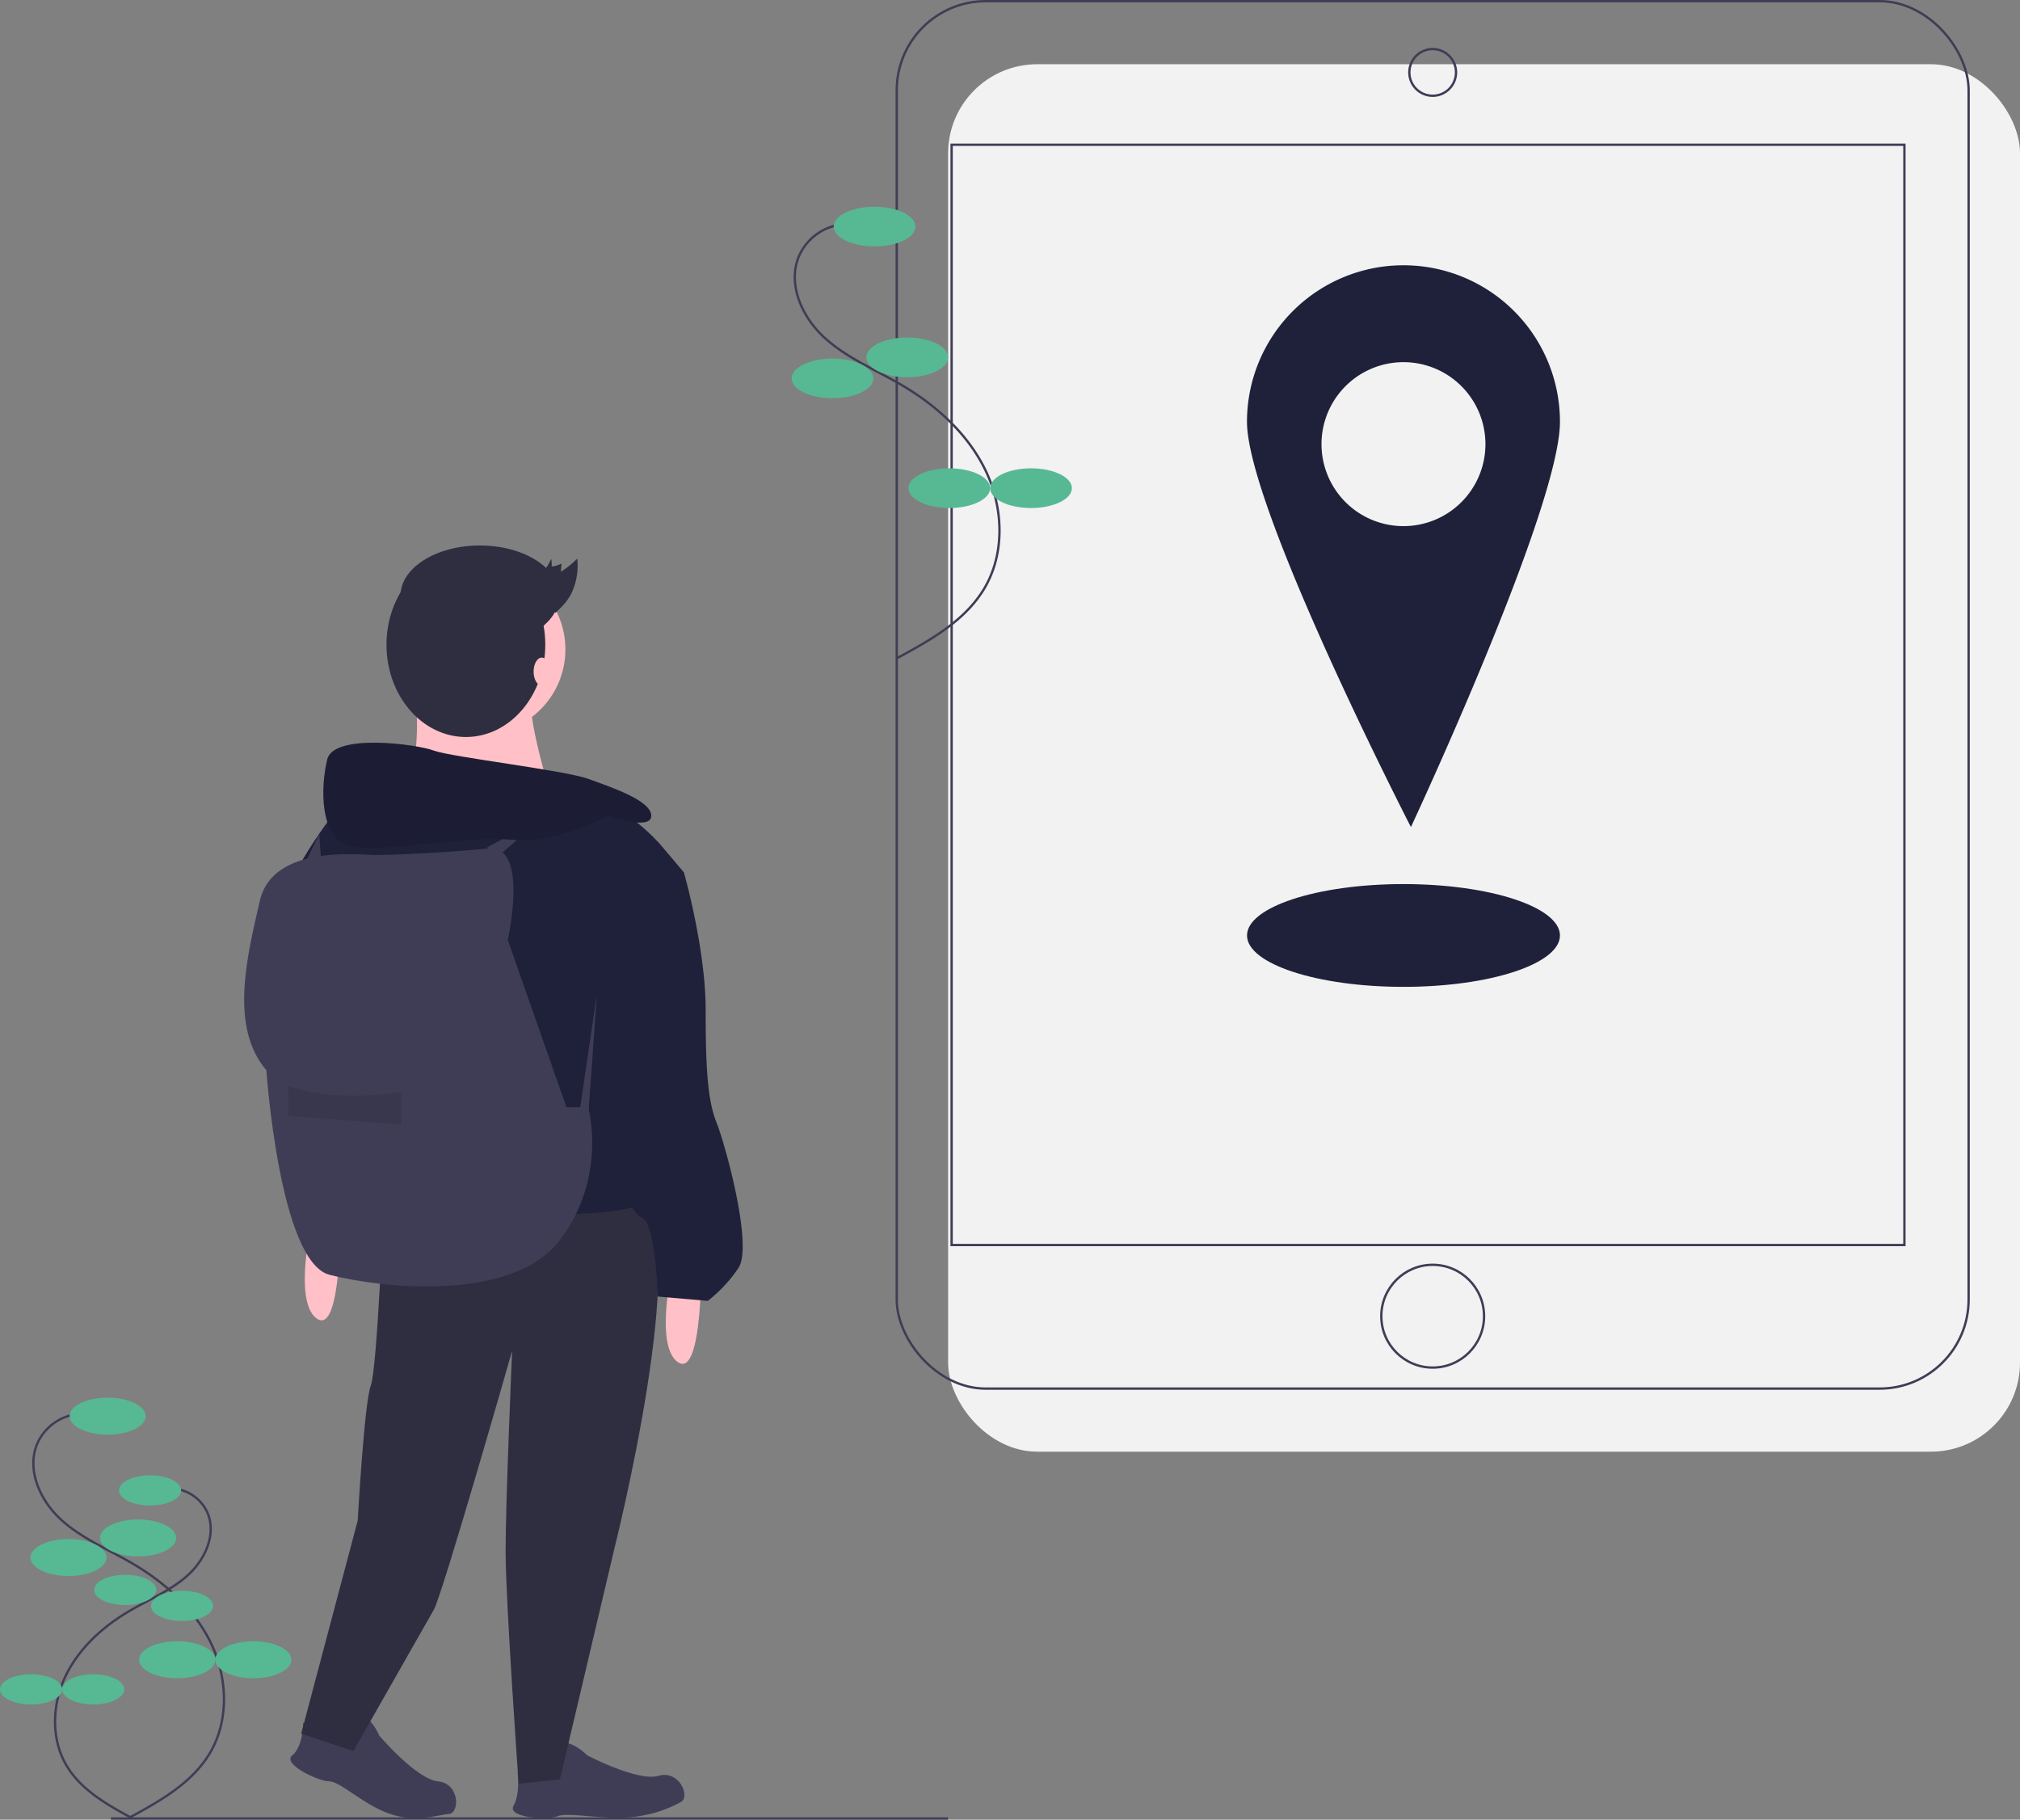 <svg height="779.064" viewBox="0 0 865 779.064" width="865" xmlns="http://www.w3.org/2000/svg"><rect x="0" y="0" width="865" height="779.064" fill="#808080" stroke="none"/><rect fill="#f2f2f2" height="594" rx="38.142" width="459" x="406" y="27.5"/><rect fill="none" height="594" rx="38.142" stroke="#3f3d56" stroke-miterlimit="10" width="459" x="384" y=".5"/><path d="m407.5 61.971h408v471.059h-408z" fill="none" stroke="#3f3d56" stroke-miterlimit="10"/><circle cx="613.5" cy="31" fill="none" r="10" stroke="#3f3d56" stroke-miterlimit="10"/><circle cx="613.5" cy="563.5" fill="none" r="22" stroke="#3f3d56" stroke-miterlimit="10"/><path d="m768.49 174.035a67.01 67.01 0 0 0 -67.01 67.01c0 37.008 70.201 173.507 70.201 173.507s63.819-136.499 63.819-173.507a67.01 67.01 0 0 0 -67.01-67.01zm0 111.683a35.1 35.1 0 1 1 35.1-35.1 35.1 35.1 0 0 1 -35.1 35.1z" fill="#1f203a" transform="translate(-167.5 -60.468)"/><ellipse cx="601" cy="400.5" fill="#1f203a" rx="67" ry="22"/><path d="m529.381 156.425a22.982 22.982 0 0 0 -19.81 13.851c-4.954 11.974 1.425 26.039 10.999 34.77s21.874 13.722 33.048 20.282c15.01 8.811 28.497 21.043 36.007 36.744s8.309 35.15-.519 50.15c-8.194 13.922-23.093 22.255-37.302 29.94" fill="none" stroke="#3f3d56" stroke-miterlimit="10" transform="translate(-167.5 -60.468)"/><ellipse cx="374.5" cy="97" fill="#57b894" rx="17.5" ry="8.5"/><ellipse cx="388.5" cy="153" fill="#57b894" rx="17.5" ry="8.5"/><ellipse cx="356.5" cy="162" fill="#57b894" rx="17.5" ry="8.5"/><ellipse cx="406.5" cy="209" fill="#57b894" rx="17.5" ry="8.5"/><ellipse cx="441.5" cy="209" fill="#57b894" rx="17.5" ry="8.5"/><path d="m47.491 778.564h358.509" fill="none" stroke="#3f3d56" stroke-miterlimit="10"/><path d="m201.843 665.791a21.401 21.401 0 0 0 -18.447 12.898c-4.613 11.15 1.326 24.247 10.242 32.378s20.369 12.778 30.774 18.887c13.977 8.205 26.536 19.595 33.529 34.216s7.737 32.732-.483 46.699c-7.63 12.964-21.504 20.724-34.736 27.88" fill="none" stroke="#3f3d56" stroke-miterlimit="10" transform="translate(-167.5 -60.468)"/><ellipse cx="46.094" cy="606.294" fill="#57b894" rx="16.296" ry="7.915"/><ellipse cx="59.131" cy="658.44" fill="#57b894" rx="16.296" ry="7.915"/><ellipse cx="29.333" cy="666.821" fill="#57b894" rx="16.296" ry="7.915"/><ellipse cx="75.892" cy="710.587" fill="#57b894" rx="16.296" ry="7.915"/><ellipse cx="108.484" cy="710.587" fill="#57b894" rx="16.296" ry="7.915"/><path d="m241.357 697.77a17.477 17.477 0 0 1 15.065 10.533c3.767 9.106-1.083 19.802-8.364 26.442s-16.634 10.435-25.132 15.424c-11.414 6.701-21.671 16.003-27.382 27.943s-6.319 26.731.395 38.138c6.231 10.588 17.561 16.924 28.367 22.768" fill="none" stroke="#3f3d56" stroke-miterlimit="10" transform="translate(-167.5 -60.468)"/><ellipse cx="64.26" cy="638.095" fill="#57b894" rx="13.308" ry="6.464"/><ellipse cx="53.613" cy="680.681" fill="#57b894" rx="13.308" ry="6.464"/><ellipse cx="77.949" cy="687.526" fill="#57b894" rx="13.308" ry="6.464"/><ellipse cx="39.925" cy="723.268" fill="#57b894" rx="13.308" ry="6.464"/><ellipse cx="13.308" cy="723.268" fill="#57b894" rx="13.308" ry="6.464"/><path d="m297.346 797.972s9.312 4.656 15.83 5.587 10.185-5.662 8.817-7.953 4.22-.428 7.944 7.953c0 0 15.83 18.624 25.142 19.555s9.385 13.538 4.656 13.968c-5.122.466-13.968 3.725-25.142 0s-21.417-13.968-26.073-13.968-20.486-7.45-15.83-11.174 4.656-13.968 4.656-13.968z" fill="#3f3d56" transform="translate(-167.5 -60.468)"/><path d="m389.124 819.011a51.713 51.713 0 0 0 14.208-.872c6.398-1.555 7.355-9.038 5.235-10.657s3.759-1.964 10.329 4.436c0 0 21.612 11.417 30.605 8.826s13.739 9.087 9.508 11.242a53.949 53.949 0 0 1 -23.325 6.581c-11.759.689-25.093-2.269-29.416-.541s-21.788.687-18.847-4.5 1.703-14.514 1.703-14.514z" fill="#3f3d56" transform="translate(-167.5 -60.468)"/><circle cx="205.794" cy="278.048" fill="#ffc1c7" r="36.317"/><g transform="translate(-167.5 -60.468)"><path d="m344.892 352.95s5.587 39.11-7.45 44.697 66.115 3.725 66.115 3.725-11.174-35.385-8.381-44.697-50.284-3.725-50.284-3.725z" fill="#ffc1c7"/><path d="m331.856 575.505s-2.794 70.771-5.587 78.22-5.587 57.734-5.587 57.734l-24.211 91.257 22.349 7.45s30.729-54.009 34.454-60.528 33.523-110.812 33.523-110.812-2.794 64.252-2.794 85.67 5.587 99.638 5.587 99.638l17.693-1.862 23.28-98.706s33.523-133.161 11.174-148.06-109.881 0-109.881 0z" fill="#2f2e41"/><path d="m467.81 597.853s.931 54.009-10.243 45.628 0-50.284 0-50.284z" fill="#ffc1c7"/><path d="m313.232 579.229s.931 54.009-10.243 45.628 0-50.284 0-50.284z" fill="#ffc1c7"/><path d="m450.117 421.858s-18.624-21.417-34.454-18.624-102.431 1.862-102.431 1.862-28.867 36.317-21.417 43.766 31.661 139.679 31.661 139.679 64.252-8.381 86.601-8.381 31.661-3.725 31.661-3.725-29.798-59.596-15.83-86.601 34.454-55.872 34.454-55.872z" fill="#1f203a"/><path d="m444.53 428.376 15.83 5.587s9.312 32.592 9.312 58.665.931 39.11 4.656 48.422 15.83 53.078 9.312 62.39a62.096 62.096 0 0 1 -13.037 13.968l-21.417-1.862s-.931-30.729-6.518-33.523-13.037-20.486-13.037-20.486-17.693-56.803-6.518-75.427 21.417-57.734 21.417-57.734z" fill="#1f203a"/><path d="m384.933 462.83s9.312-40.972-8.381-39.11-41.904 2.794-48.422 2.794-43.766-4.656-49.353 19.555-13.037 54.009 2.794 72.633c0 0 5.587 81.945 27.005 87.532s78.22 12.106 98.706-14.899 12.106-56.803 12.106-56.803h-9.312z" fill="#3f3d56"/></g><path d="m248.163 475.927 7.449-50.285-3.724 52.147z" fill="#3f3d56"/><path d="m290.883 525.22s15.83 7.45 48.422 2.794v13.968l-48.422-3.725z" opacity=".1" transform="translate(-167.5 -60.468)"/><path d="m208.587 362.787 24.211-13.037-20.486 17.693z" fill="#3f3d56"/><path d="m427.768 409.752s18.624 6.518 18.624 0-16.761-12.105-27.005-15.83-58.665-9.312-66.115-12.106-42.835-7.45-45.628 3.725-3.725 34.454 10.243 37.248 50.284-4.656 68.908-2.794 40.972-10.243 40.972-10.243z" fill="#1f203a" transform="translate(-167.5 -60.468)"/><path d="m427.768 409.752s18.624 6.518 18.624 0-16.761-12.105-27.005-15.83-58.665-9.312-66.115-12.106-42.835-7.45-45.628 3.725-3.725 34.454 10.243 37.248 50.284-4.656 68.908-2.794 40.972-10.243 40.972-10.243z" opacity=".1" transform="translate(-167.5 -60.468)"/><path d="m130.367 370.236 6.329-13.294 1.121 16.088z" fill="#3f3d56"/><ellipse cx="199.5" cy="276.032" fill="#2f2e41" rx="34" ry="39.5"/><ellipse cx="205.5" cy="255.032" fill="#2f2e41" rx="34" ry="21.5"/><ellipse cx="232" cy="287.532" fill="#ffc1c7" rx="3.5" ry="6"/><path d="m394.618 310.086c3.577-1.958 6.632-5.497 8.92-10.332a10.901 10.901 0 0 1 .179 3.27 12.384 12.384 0 0 0 4.258-1.284l-.319 3.486a35.955 35.955 0 0 0 7.029-5.628 27.674 27.674 0 0 1 -2.462 14.858c-1.855 3.663-4.376 6.046-6.871 8.393" fill="#2f2e41" transform="translate(-167.5 -60.468)"/></svg>